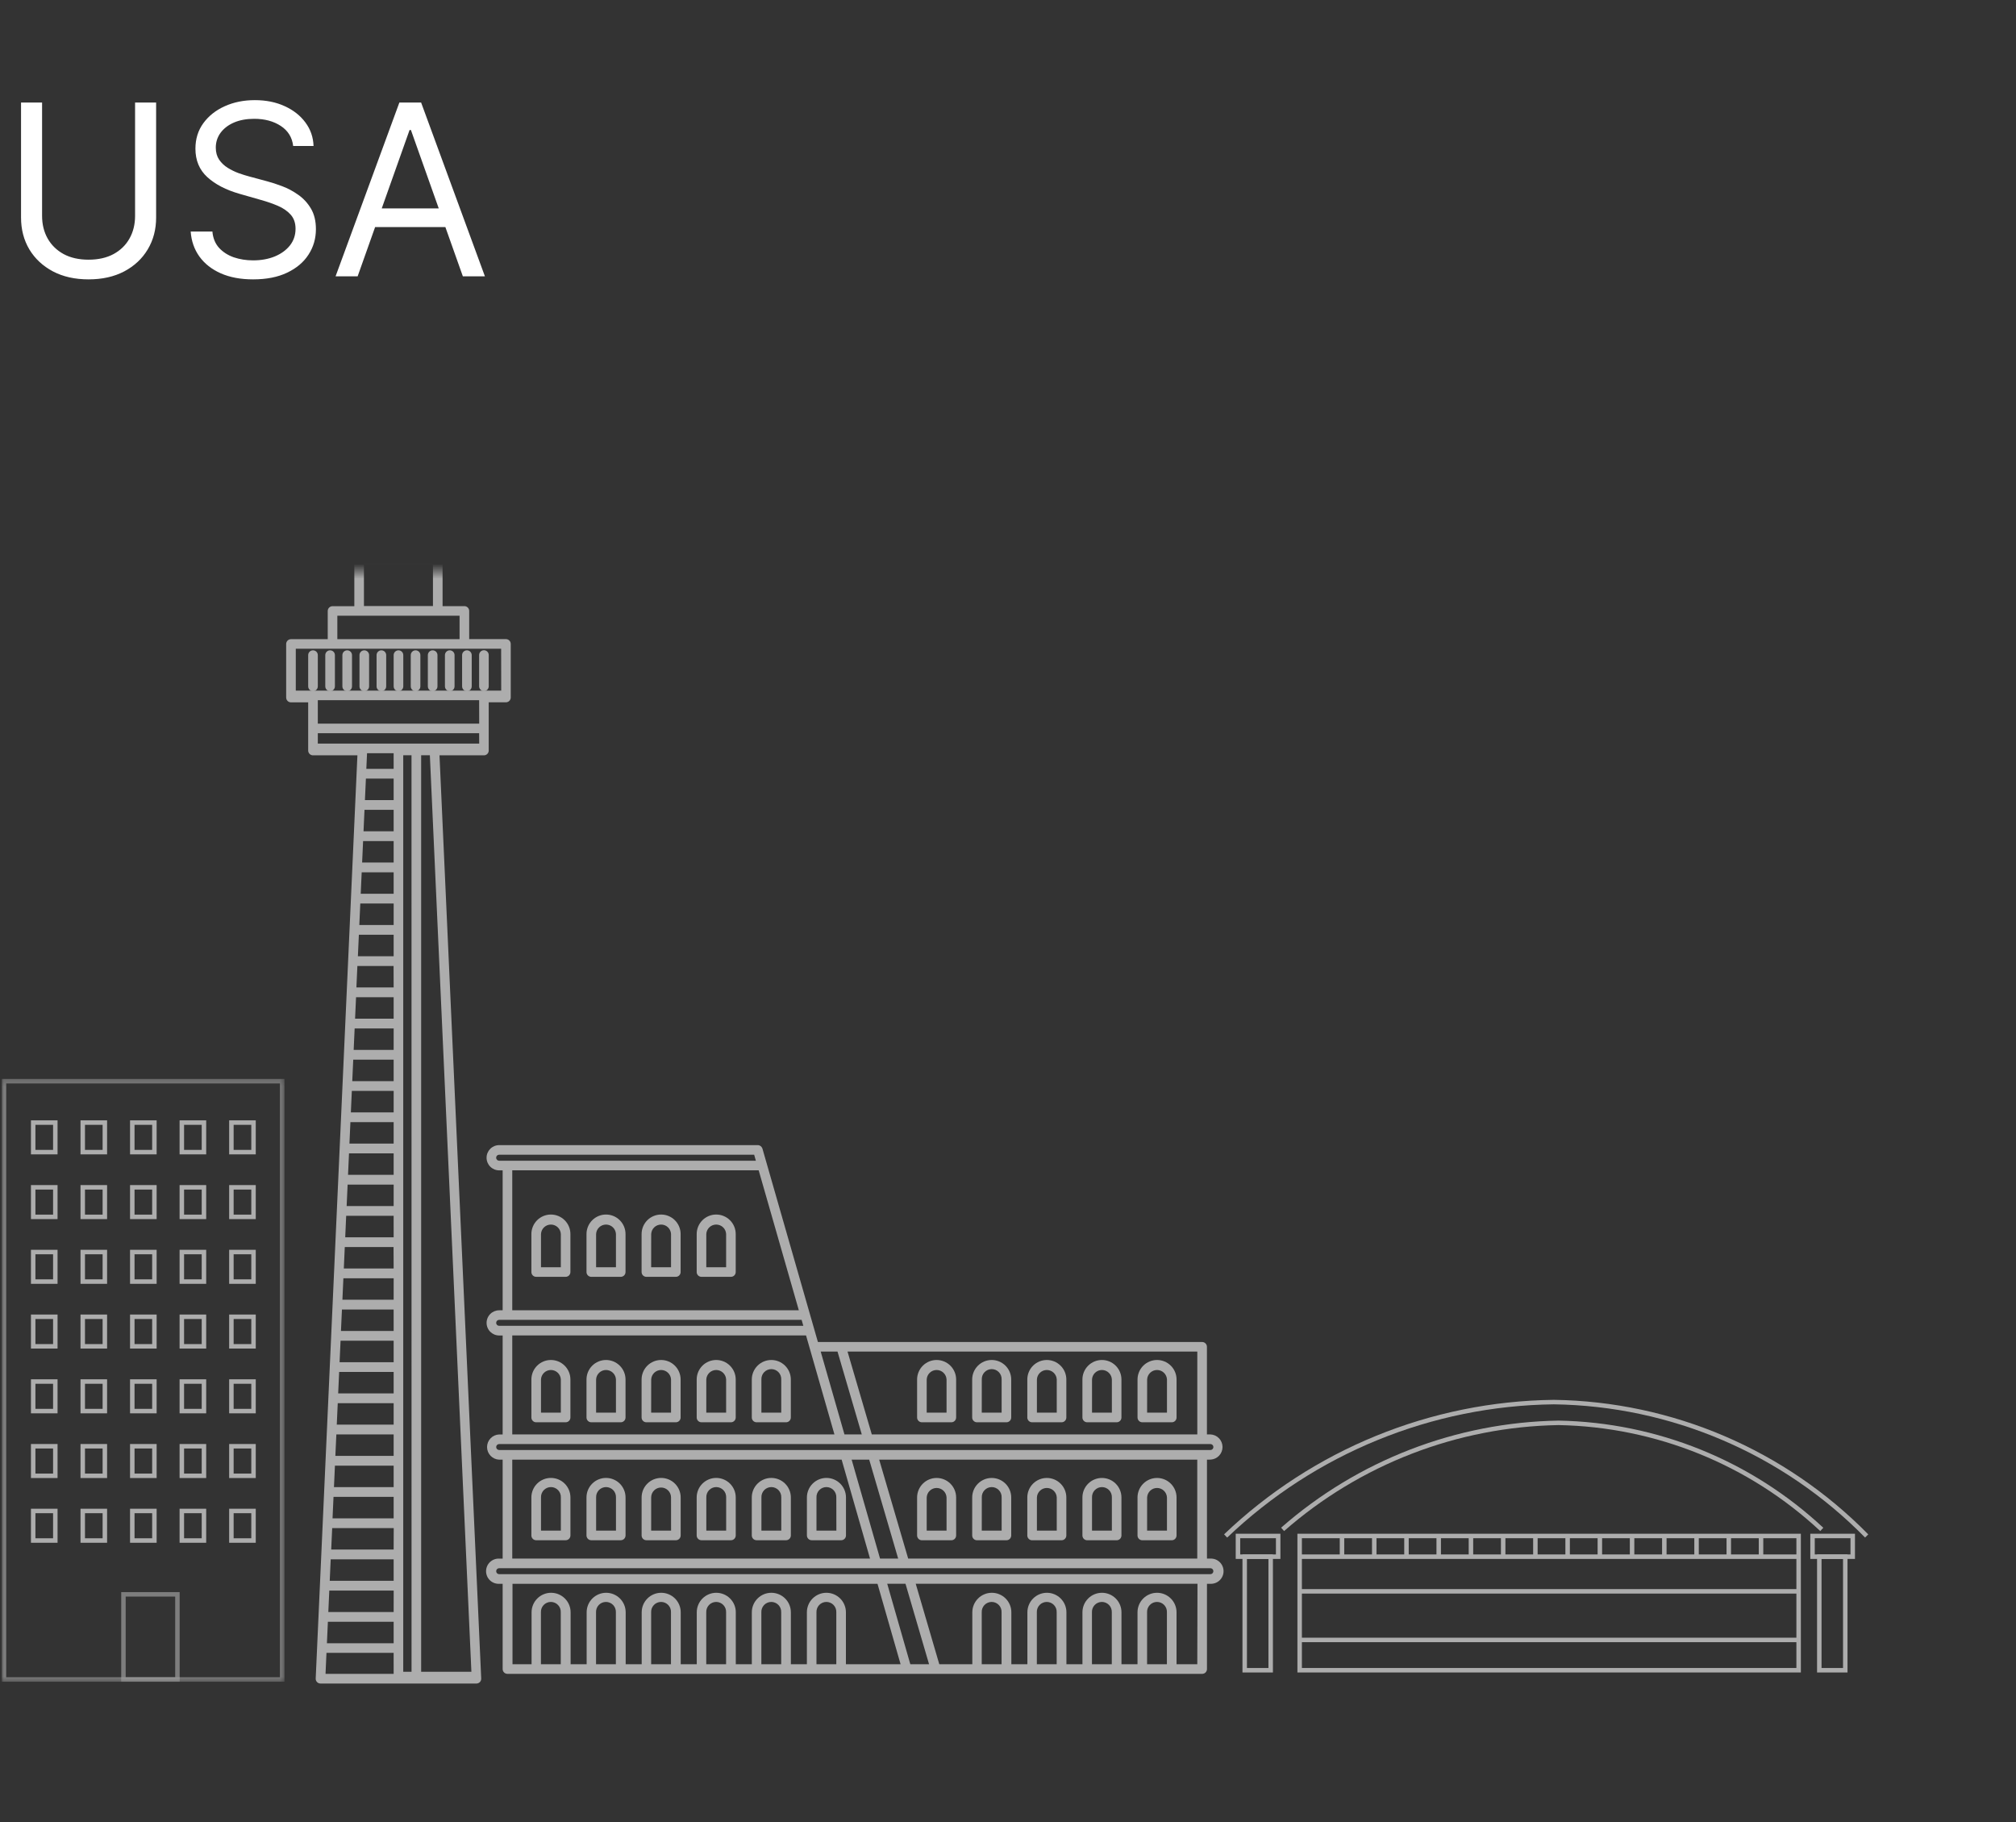 <svg width="270" height="244" viewBox="0 0 270 244" fill="none" xmlns="http://www.w3.org/2000/svg">
<rect x="0" y="0" width="270" height="244" fill="#333333" stroke="none"/>
<mask id="mask0_2738_14" style="mask-type:luminance" maskUnits="userSpaceOnUse" x="0" y="76" width="270" height="168">
<path d="M270 76.494H0V243.494H270V76.494Z" fill="white"/>
</mask>
<g mask="url(#mask0_2738_14)">
<g opacity="0.6">
<path d="M64.814 92.537C64.898 92.537 64.982 92.52 65.06 92.488C65.138 92.456 65.208 92.409 65.268 92.349C65.328 92.289 65.375 92.218 65.407 92.14C65.44 92.062 65.456 91.979 65.456 91.894V87.713C65.456 87.542 65.389 87.378 65.268 87.257C65.147 87.136 64.983 87.068 64.812 87.068C64.641 87.068 64.478 87.136 64.357 87.257C64.236 87.378 64.168 87.542 64.168 87.713V91.894C64.168 91.979 64.185 92.062 64.217 92.14C64.249 92.218 64.297 92.289 64.356 92.349C64.416 92.409 64.487 92.456 64.565 92.488C64.643 92.52 64.729 92.537 64.814 92.537Z" fill="white"/>
<path d="M57.944 87.08C57.773 87.08 57.61 87.148 57.489 87.268C57.368 87.389 57.301 87.552 57.301 87.723V91.905C57.301 92.076 57.369 92.239 57.489 92.36C57.61 92.481 57.774 92.549 57.945 92.549C58.116 92.549 58.28 92.481 58.401 92.36C58.521 92.239 58.589 92.076 58.589 91.905V87.723C58.589 87.552 58.522 87.389 58.401 87.268C58.28 87.148 58.114 87.08 57.944 87.08Z" fill="white"/>
<path d="M67.76 85.58H62.838V81.806C62.838 81.636 62.771 81.472 62.65 81.352C62.529 81.231 62.366 81.163 62.195 81.163H59.273V74.93C59.273 74.76 59.206 74.596 59.085 74.475C58.965 74.355 58.801 74.287 58.631 74.287H57.36L56.67 46.963H59.151C59.321 46.963 59.485 46.895 59.605 46.775C59.726 46.654 59.794 46.49 59.794 46.32V42.81C59.794 42.639 59.726 42.476 59.605 42.355C59.485 42.235 59.321 42.167 59.151 42.167H56.537L56.498 40.599L55.711 8.934H57.206C57.291 8.934 57.374 8.917 57.452 8.885C57.53 8.853 57.601 8.805 57.661 8.745C57.721 8.686 57.768 8.615 57.8 8.537C57.833 8.459 57.849 8.375 57.849 8.291V6.022C57.849 5.852 57.781 5.688 57.661 5.568C57.54 5.447 57.377 5.379 57.206 5.379H55.62L55.403 -3.282L55.311 -6.881C55.307 -7.048 55.238 -7.207 55.119 -7.324C54.999 -7.441 54.839 -7.507 54.671 -7.508H52.058C51.89 -7.508 51.729 -7.442 51.608 -7.325C51.488 -7.208 51.419 -7.048 51.415 -6.881L51.109 5.377H49.523C49.352 5.377 49.188 5.445 49.068 5.565C48.947 5.686 48.88 5.849 48.88 6.02V8.288C48.88 8.459 48.947 8.622 49.068 8.743C49.188 8.863 49.352 8.931 49.523 8.931H51.02L50.184 42.162H47.57C47.4 42.162 47.236 42.23 47.116 42.35C46.995 42.471 46.927 42.634 46.927 42.805V46.33C46.927 46.501 46.995 46.664 47.116 46.785C47.236 46.906 47.4 46.973 47.57 46.973H50.053L49.373 74.295H48.098C47.928 74.295 47.764 74.363 47.644 74.483C47.523 74.604 47.455 74.767 47.455 74.938V81.171H44.536C44.365 81.171 44.202 81.239 44.081 81.359C43.961 81.48 43.893 81.644 43.893 81.814V85.588H38.969C38.885 85.588 38.801 85.605 38.723 85.637C38.645 85.669 38.574 85.716 38.515 85.776C38.455 85.836 38.407 85.907 38.375 85.985C38.343 86.063 38.326 86.146 38.326 86.231V93.405C38.326 93.489 38.343 93.573 38.375 93.651C38.407 93.729 38.455 93.8 38.515 93.86C38.574 93.919 38.645 93.967 38.723 93.999C38.801 94.031 38.885 94.048 38.969 94.048H41.274V100.498C41.274 100.582 41.291 100.666 41.323 100.744C41.355 100.822 41.403 100.893 41.463 100.953C41.522 101.012 41.593 101.06 41.671 101.092C41.749 101.124 41.833 101.141 41.917 101.141H47.868L42.281 224.76C42.277 224.847 42.29 224.933 42.321 225.015C42.352 225.096 42.398 225.17 42.458 225.233C42.518 225.296 42.591 225.346 42.67 225.38C42.751 225.414 42.837 225.432 42.923 225.431H63.805C63.892 225.432 63.978 225.414 64.058 225.38C64.138 225.346 64.21 225.296 64.27 225.233C64.331 225.17 64.377 225.096 64.408 225.015C64.438 224.933 64.452 224.847 64.448 224.76L58.861 101.141H64.811C64.982 101.141 65.146 101.073 65.266 100.953C65.387 100.832 65.454 100.669 65.454 100.498V94.04H67.76C67.93 94.04 68.094 93.972 68.214 93.852C68.335 93.731 68.403 93.568 68.403 93.397V86.223C68.403 86.052 68.335 85.889 68.214 85.768C68.094 85.648 67.93 85.58 67.76 85.58ZM52.698 -6.219H54.057L54.114 -3.927H52.643L52.698 -6.219ZM52.609 -2.639H54.146L54.347 5.379H52.41L52.609 -2.639ZM50.178 6.665H56.574V7.651H50.168L50.178 6.665ZM54.491 11.571L55.204 39.953H51.527L52.241 11.571H54.491ZM52.272 10.282L52.306 8.923H54.423L54.457 10.282H52.272ZM55.236 41.239L55.259 42.157H51.47L51.493 41.239H55.236ZM48.221 43.443H58.505V45.667H48.221V43.443ZM55.447 49.529L56.072 74.274H50.659L51.281 49.529H55.447ZM51.315 48.241L51.349 46.953H55.385L55.419 48.241H51.315ZM48.741 75.56H57.985V81.15H48.744L48.741 75.56ZM45.179 82.449H61.55V85.585H45.179V82.449ZM52.721 224.133H43.598L43.723 221.323H52.719L52.721 224.133ZM52.721 220.037H43.783L43.914 217.162H52.721V220.037ZM52.721 215.856H43.971L44.102 212.981H52.727L52.721 215.856ZM52.721 211.674H44.16L44.29 208.799H52.721V211.674ZM52.721 207.492H44.358L44.489 204.618H52.732L52.721 207.492ZM52.721 203.311H44.536L44.667 200.436H52.721V203.311ZM52.721 199.129H44.727L44.857 196.254H52.721V199.129ZM52.721 194.948H44.915L45.046 192.073H52.721V194.948ZM52.721 190.766H45.103L45.234 187.891H52.721V190.766ZM52.721 186.584H45.291L45.422 183.709H52.721V186.584ZM52.721 182.403H45.479L45.61 179.528H52.721V182.403ZM52.721 178.221H45.665L45.796 175.346H52.719L52.721 178.221ZM52.721 174.039H45.858L45.989 171.165H52.724L52.721 174.039ZM52.721 169.858H46.047L46.175 166.983H52.708L52.721 169.858ZM52.721 165.676H46.235L46.363 162.801H52.719L52.721 165.676ZM52.721 161.495H46.425L46.556 158.62H52.724L52.721 161.495ZM52.721 157.313H46.611L46.742 154.438H52.721V157.313ZM52.721 153.131H46.799L46.93 150.257H52.721V153.131ZM52.721 148.95H46.99L47.121 146.075H52.724L52.721 148.95ZM52.721 144.768H47.178L47.309 141.893H52.721V144.768ZM52.721 140.587H47.366L47.497 137.712H52.724L52.721 140.587ZM52.721 136.405H47.554L47.685 133.53H52.721V136.405ZM52.721 132.223H47.732L47.863 129.349H52.711L52.721 132.223ZM52.721 128.042H47.931L48.062 125.167H52.721V128.042ZM52.721 123.86H48.122L48.252 120.985H52.724L52.721 123.86ZM52.721 119.679H48.31L48.441 116.804H52.721V119.679ZM52.721 115.497H48.498L48.629 112.622H52.721V115.497ZM52.721 111.315H48.686L48.817 108.44H52.721V111.315ZM52.721 107.134H48.874L49.005 104.259H52.721V107.134ZM52.721 102.952H49.062L49.157 100.861H52.719L52.721 102.952ZM55.118 223.858H54.005V101.133H55.113L55.118 223.858ZM63.134 223.858H56.404V101.133H57.572L63.134 223.858ZM64.179 99.57H42.563V98.18H64.169L64.179 99.57ZM64.179 96.894H42.563V93.758H64.169L64.179 96.894ZM67.127 92.477H39.615V86.866H67.117L67.127 92.477Z" fill="white"/>
<path d="M61.889 87.722V91.904C61.889 92.075 61.957 92.239 62.077 92.359C62.198 92.48 62.362 92.548 62.533 92.548C62.704 92.548 62.868 92.48 62.989 92.359C63.109 92.239 63.177 92.075 63.177 91.904V87.722C63.177 87.551 63.109 87.388 62.989 87.267C62.868 87.146 62.704 87.078 62.533 87.078C62.362 87.078 62.198 87.146 62.077 87.267C61.957 87.388 61.889 87.551 61.889 87.722Z" fill="white"/>
<path d="M60.233 87.08C60.062 87.08 59.899 87.148 59.778 87.268C59.658 87.389 59.59 87.552 59.59 87.723V91.905C59.59 92.076 59.658 92.239 59.779 92.36C59.899 92.481 60.063 92.549 60.234 92.549C60.405 92.549 60.569 92.481 60.69 92.36C60.81 92.239 60.878 92.076 60.878 91.905V87.723C60.878 87.552 60.811 87.389 60.69 87.268C60.569 87.148 60.403 87.08 60.233 87.08Z" fill="white"/>
<path d="M44.207 87.08C44.037 87.08 43.873 87.148 43.753 87.268C43.632 87.389 43.565 87.552 43.565 87.723V91.905C43.565 92.076 43.632 92.239 43.753 92.36C43.874 92.481 44.038 92.549 44.209 92.549C44.38 92.549 44.543 92.481 44.664 92.36C44.785 92.239 44.853 92.076 44.853 91.905V87.723C44.853 87.552 44.785 87.389 44.665 87.268C44.544 87.148 44.378 87.08 44.207 87.08Z" fill="white"/>
<path d="M41.918 87.08C41.748 87.08 41.584 87.148 41.464 87.268C41.343 87.389 41.275 87.552 41.275 87.723V91.905C41.275 92.076 41.343 92.239 41.464 92.36C41.585 92.481 41.749 92.549 41.92 92.549C42.09 92.549 42.254 92.481 42.375 92.36C42.496 92.239 42.564 92.076 42.564 91.905V87.723C42.564 87.552 42.496 87.389 42.376 87.268C42.255 87.148 42.089 87.08 41.918 87.08Z" fill="white"/>
<path d="M55.655 87.08C55.484 87.08 55.321 87.148 55.2 87.268C55.08 87.389 55.012 87.552 55.012 87.723V91.905C55.012 92.076 55.08 92.239 55.2 92.36C55.321 92.481 55.485 92.549 55.656 92.549C55.827 92.549 55.991 92.481 56.111 92.36C56.232 92.239 56.3 92.076 56.3 91.905V87.723C56.3 87.552 56.233 87.389 56.112 87.268C55.991 87.148 55.825 87.08 55.655 87.08Z" fill="white"/>
<path d="M46.498 87.08C46.328 87.08 46.164 87.148 46.044 87.268C45.923 87.389 45.855 87.552 45.855 87.723V91.905C45.855 92.076 45.923 92.239 46.044 92.36C46.165 92.481 46.329 92.549 46.5 92.549C46.671 92.549 46.834 92.481 46.955 92.36C47.076 92.239 47.144 92.076 47.144 91.905V87.723C47.144 87.552 47.076 87.389 46.956 87.268C46.835 87.148 46.672 87.08 46.501 87.08" fill="white"/>
<path d="M48.787 87.08C48.617 87.08 48.453 87.148 48.333 87.268C48.212 87.389 48.145 87.552 48.145 87.723V91.905C48.145 92.076 48.212 92.239 48.333 92.36C48.454 92.481 48.618 92.549 48.789 92.549C48.959 92.549 49.123 92.481 49.244 92.36C49.365 92.239 49.433 92.076 49.433 91.905V87.723C49.433 87.552 49.365 87.389 49.245 87.268C49.124 87.148 48.958 87.08 48.787 87.08Z" fill="white"/>
<path d="M53.366 87.08C53.195 87.08 53.032 87.148 52.911 87.268C52.79 87.389 52.723 87.552 52.723 87.723V91.905C52.723 92.076 52.791 92.239 52.911 92.36C53.032 92.481 53.196 92.549 53.367 92.549C53.538 92.549 53.702 92.481 53.822 92.36C53.943 92.239 54.011 92.076 54.011 91.905V87.723C54.011 87.552 53.943 87.389 53.823 87.268C53.702 87.148 53.536 87.08 53.366 87.08Z" fill="white"/>
<path d="M51.077 87.08C50.906 87.08 50.742 87.148 50.622 87.268C50.501 87.389 50.434 87.552 50.434 87.723V91.905C50.434 92.076 50.502 92.239 50.622 92.36C50.743 92.481 50.907 92.549 51.078 92.549C51.249 92.549 51.413 92.481 51.533 92.36C51.654 92.239 51.722 92.076 51.722 91.905V87.723C51.722 87.552 51.654 87.389 51.534 87.268C51.413 87.148 51.247 87.08 51.077 87.08Z" fill="white"/>
<path d="M86.565 190.45H90.512C90.682 190.45 90.846 190.382 90.966 190.261C91.087 190.141 91.155 189.977 91.155 189.807V184.721C91.155 184.028 90.879 183.363 90.389 182.873C89.899 182.383 89.234 182.107 88.541 182.107C87.848 182.107 87.183 182.383 86.693 182.873C86.203 183.363 85.928 184.028 85.928 184.721V189.807C85.928 189.891 85.944 189.975 85.977 190.053C86.009 190.131 86.056 190.202 86.116 190.261C86.176 190.321 86.246 190.368 86.325 190.401C86.403 190.433 86.486 190.45 86.571 190.45M87.213 184.718C87.229 184.376 87.375 184.053 87.623 183.816C87.871 183.579 88.2 183.447 88.543 183.447C88.885 183.447 89.215 183.579 89.462 183.816C89.71 184.053 89.856 184.376 89.871 184.718V189.161H87.208L87.213 184.718Z" fill="white"/>
<path d="M93.944 190.45H97.891C98.061 190.45 98.225 190.382 98.345 190.261C98.466 190.141 98.534 189.977 98.534 189.807V184.721C98.534 184.028 98.258 183.363 97.768 182.873C97.278 182.383 96.613 182.107 95.92 182.107C95.227 182.107 94.562 182.383 94.072 182.873C93.582 183.363 93.307 184.028 93.307 184.721V189.807C93.307 189.977 93.374 190.141 93.495 190.261C93.615 190.382 93.779 190.45 93.95 190.45M94.593 184.718C94.608 184.376 94.754 184.053 95.002 183.816C95.249 183.579 95.579 183.447 95.921 183.447C96.264 183.447 96.593 183.579 96.841 183.816C97.089 184.053 97.235 184.376 97.25 184.718V189.161H94.593V184.718Z" fill="white"/>
<path d="M130.841 190.45H134.787C134.958 190.45 135.121 190.382 135.242 190.261C135.362 190.141 135.43 189.977 135.43 189.807V184.721C135.43 184.028 135.155 183.363 134.665 182.873C134.175 182.383 133.51 182.107 132.817 182.107C132.123 182.107 131.459 182.383 130.969 182.873C130.478 183.363 130.203 184.028 130.203 184.721V189.807C130.203 189.977 130.271 190.141 130.391 190.261C130.512 190.382 130.676 190.45 130.846 190.45M131.489 184.718C131.481 184.539 131.51 184.36 131.573 184.191C131.636 184.023 131.732 183.87 131.857 183.74C131.981 183.61 132.13 183.507 132.295 183.436C132.461 183.366 132.638 183.329 132.818 183.329C132.998 183.329 133.175 183.366 133.341 183.436C133.506 183.507 133.655 183.61 133.779 183.74C133.903 183.87 134 184.023 134.063 184.191C134.126 184.36 134.155 184.539 134.147 184.718V189.161H131.486L131.489 184.718Z" fill="white"/>
<path d="M152.985 190.45H156.932C157.102 190.45 157.266 190.382 157.386 190.261C157.507 190.141 157.575 189.977 157.575 189.807V184.721C157.575 184.028 157.299 183.363 156.809 182.873C156.319 182.383 155.654 182.107 154.961 182.107C154.268 182.107 153.603 182.383 153.113 182.873C152.623 183.363 152.348 184.028 152.348 184.721V189.807C152.348 189.977 152.415 190.141 152.536 190.261C152.657 190.382 152.82 190.45 152.991 190.45M153.634 184.718C153.649 184.376 153.795 184.053 154.043 183.816C154.291 183.579 154.62 183.447 154.963 183.447C155.305 183.447 155.635 183.579 155.882 183.816C156.13 184.053 156.276 184.376 156.291 184.718V189.161H153.631L153.634 184.718Z" fill="white"/>
<path d="M138.224 190.45H142.17C142.341 190.45 142.504 190.382 142.625 190.261C142.745 190.141 142.813 189.977 142.813 189.807V184.721C142.813 184.028 142.538 183.363 142.047 182.873C141.557 182.383 140.893 182.107 140.199 182.107C139.506 182.107 138.842 182.383 138.351 182.873C137.861 183.363 137.586 184.028 137.586 184.721V189.807C137.586 189.977 137.654 190.141 137.774 190.261C137.895 190.382 138.058 190.45 138.229 190.45M138.872 184.718C138.887 184.376 139.034 184.053 139.281 183.816C139.529 183.579 139.858 183.447 140.201 183.447C140.543 183.447 140.873 183.579 141.12 183.816C141.368 184.053 141.515 184.376 141.53 184.718V189.161H138.872V184.718Z" fill="white"/>
<path d="M101.325 190.45H105.272C105.442 190.45 105.606 190.382 105.726 190.261C105.847 190.141 105.915 189.977 105.915 189.807V184.721C105.915 184.028 105.639 183.363 105.149 182.873C104.659 182.383 103.994 182.107 103.301 182.107C102.608 182.107 101.943 182.383 101.453 182.873C100.963 183.363 100.688 184.028 100.688 184.721V189.807C100.687 189.891 100.704 189.975 100.736 190.053C100.769 190.131 100.816 190.202 100.876 190.261C100.936 190.321 101.006 190.368 101.084 190.401C101.162 190.433 101.246 190.45 101.33 190.45M101.973 184.718C101.965 184.539 101.994 184.36 102.057 184.191C102.12 184.023 102.217 183.87 102.341 183.74C102.465 183.61 102.614 183.507 102.78 183.436C102.945 183.366 103.123 183.329 103.302 183.329C103.482 183.329 103.66 183.366 103.825 183.436C103.99 183.507 104.139 183.61 104.264 183.74C104.388 183.87 104.484 184.023 104.548 184.191C104.611 184.36 104.639 184.539 104.631 184.718V189.161H101.973V184.718Z" fill="white"/>
<path d="M123.464 190.45H127.41C127.581 190.45 127.744 190.382 127.865 190.261C127.985 190.141 128.053 189.977 128.053 189.807V184.721C128.053 184.028 127.778 183.363 127.288 182.873C126.798 182.383 126.133 182.107 125.44 182.107C124.747 182.107 124.082 182.383 123.592 182.873C123.102 183.363 122.826 184.028 122.826 184.721V189.807C122.826 189.977 122.894 190.141 123.014 190.261C123.135 190.382 123.299 190.45 123.469 190.45M124.112 184.718C124.127 184.376 124.274 184.053 124.521 183.816C124.769 183.579 125.098 183.447 125.441 183.447C125.784 183.447 126.113 183.579 126.361 183.816C126.608 184.053 126.755 184.376 126.77 184.718V189.161H124.112V184.718Z" fill="white"/>
<path d="M145.604 190.45H149.551C149.721 190.45 149.885 190.382 150.006 190.261C150.126 190.141 150.194 189.977 150.194 189.807V184.721C150.194 184.028 149.918 183.363 149.428 182.873C148.938 182.383 148.273 182.107 147.58 182.107C146.887 182.107 146.222 182.383 145.732 182.873C145.242 183.363 144.967 184.028 144.967 184.721V189.807C144.967 189.977 145.035 190.141 145.155 190.261C145.276 190.382 145.439 190.45 145.61 190.45M146.253 184.718C146.268 184.376 146.414 184.053 146.662 183.816C146.91 183.579 147.239 183.447 147.582 183.447C147.924 183.447 148.254 183.579 148.501 183.816C148.749 184.053 148.895 184.376 148.911 184.718V189.161H146.253V184.718Z" fill="white"/>
<path d="M73.779 197.9C73.086 197.9 72.422 198.176 71.931 198.666C71.441 199.156 71.166 199.821 71.166 200.514V205.6C71.166 205.77 71.234 205.934 71.354 206.054C71.475 206.175 71.638 206.243 71.809 206.243H75.755C75.926 206.243 76.089 206.175 76.21 206.054C76.331 205.934 76.398 205.77 76.398 205.6V200.514C76.398 199.821 76.123 199.156 75.633 198.666C75.143 198.176 74.478 197.9 73.785 197.9M75.115 204.957H72.457V200.514C72.449 200.334 72.478 200.155 72.541 199.987C72.604 199.819 72.701 199.665 72.825 199.535C72.949 199.406 73.098 199.302 73.263 199.232C73.429 199.161 73.606 199.125 73.786 199.125C73.966 199.125 74.144 199.161 74.309 199.232C74.474 199.302 74.623 199.406 74.747 199.535C74.871 199.665 74.968 199.819 75.031 199.987C75.094 200.155 75.123 200.334 75.115 200.514V204.957Z" fill="white"/>
<path d="M88.543 197.9C87.85 197.9 87.185 198.176 86.695 198.666C86.205 199.156 85.93 199.821 85.93 200.514V205.6C85.93 205.77 85.997 205.934 86.118 206.054C86.239 206.175 86.402 206.243 86.573 206.243H90.519C90.689 206.243 90.853 206.175 90.974 206.054C91.094 205.934 91.162 205.77 91.162 205.6V200.514C91.162 199.821 90.887 199.156 90.397 198.666C89.906 198.176 89.242 197.9 88.548 197.9M89.876 204.957H87.21V200.514C87.21 200.161 87.35 199.823 87.6 199.573C87.849 199.324 88.188 199.184 88.541 199.184C88.893 199.184 89.232 199.324 89.481 199.573C89.731 199.823 89.871 200.161 89.871 200.514L89.876 204.957Z" fill="white"/>
<path d="M81.16 197.9C80.467 197.9 79.802 198.176 79.312 198.666C78.822 199.156 78.547 199.821 78.547 200.514V205.6C78.547 205.77 78.615 205.934 78.735 206.054C78.856 206.175 79.019 206.243 79.19 206.243H83.136C83.307 206.243 83.47 206.175 83.591 206.054C83.711 205.934 83.779 205.77 83.779 205.6V200.514C83.779 199.821 83.504 199.156 83.014 198.666C82.523 198.176 81.859 197.9 81.166 197.9M82.496 204.957H79.838V200.514C79.83 200.334 79.859 200.155 79.922 199.987C79.985 199.819 80.082 199.665 80.206 199.535C80.33 199.406 80.479 199.302 80.644 199.232C80.809 199.161 80.987 199.125 81.167 199.125C81.347 199.125 81.524 199.161 81.69 199.232C81.855 199.302 82.004 199.406 82.128 199.535C82.252 199.665 82.349 199.819 82.412 199.987C82.475 200.155 82.504 200.334 82.496 200.514V204.957Z" fill="white"/>
<path d="M123.464 206.247H127.41C127.581 206.247 127.744 206.179 127.865 206.058C127.985 205.938 128.053 205.774 128.053 205.604V200.518C128.053 199.825 127.778 199.16 127.288 198.67C126.798 198.18 126.133 197.904 125.44 197.904C124.747 197.904 124.082 198.18 123.592 198.67C123.102 199.16 122.826 199.825 122.826 200.518V205.604C122.826 205.774 122.894 205.938 123.014 206.058C123.135 206.179 123.299 206.247 123.469 206.247M124.112 200.515C124.127 200.173 124.274 199.85 124.521 199.613C124.769 199.376 125.098 199.244 125.441 199.244C125.784 199.244 126.113 199.376 126.361 199.613C126.608 199.85 126.755 200.173 126.77 200.515V204.958H124.112V200.515Z" fill="white"/>
<path d="M103.299 197.9C102.606 197.9 101.941 198.176 101.451 198.666C100.961 199.156 100.686 199.821 100.686 200.514V205.6C100.686 205.77 100.753 205.934 100.874 206.054C100.994 206.175 101.158 206.243 101.328 206.243H105.275C105.445 206.243 105.609 206.175 105.729 206.054C105.85 205.934 105.918 205.77 105.918 205.6V200.514C105.918 199.821 105.642 199.156 105.152 198.666C104.662 198.176 103.997 197.9 103.304 197.9M104.635 204.957H101.977V200.514C101.969 200.334 101.997 200.155 102.06 199.987C102.124 199.819 102.22 199.665 102.344 199.535C102.469 199.406 102.618 199.302 102.783 199.232C102.948 199.161 103.126 199.125 103.306 199.125C103.485 199.125 103.663 199.161 103.828 199.232C103.993 199.302 104.143 199.406 104.267 199.535C104.391 199.665 104.488 199.819 104.551 199.987C104.614 200.155 104.643 200.334 104.635 200.514V204.957Z" fill="white"/>
<path d="M162.109 195.447C162.545 195.43 162.958 195.245 163.26 194.931C163.562 194.616 163.731 194.197 163.731 193.76C163.731 193.324 163.562 192.905 163.26 192.59C162.958 192.276 162.545 192.091 162.109 192.073H161.642V180.341C161.642 180.171 161.574 180.007 161.453 179.887C161.333 179.766 161.169 179.698 160.999 179.698H109.541L102.111 153.801C102.111 153.788 102.098 153.775 102.093 153.762C102.083 153.735 102.071 153.709 102.056 153.684C102.034 153.641 102.007 153.6 101.975 153.563C101.957 153.542 101.938 153.522 101.918 153.503C101.879 153.47 101.836 153.441 101.79 153.417C101.769 153.404 101.747 153.393 101.724 153.383C101.651 153.353 101.573 153.337 101.494 153.336H66.855C66.407 153.336 65.977 153.514 65.66 153.831C65.343 154.148 65.165 154.577 65.165 155.026C65.165 155.474 65.343 155.903 65.66 156.22C65.977 156.537 66.407 156.715 66.855 156.715H67.32V175.452H66.855C66.408 175.452 65.979 175.629 65.662 175.946C65.346 176.262 65.168 176.691 65.168 177.138C65.168 177.586 65.346 178.015 65.662 178.331C65.979 178.648 66.408 178.826 66.855 178.826H67.32V192.079H66.852C66.416 192.096 66.004 192.281 65.702 192.596C65.399 192.91 65.231 193.329 65.231 193.766C65.231 194.202 65.399 194.621 65.702 194.936C66.004 195.25 66.416 195.435 66.852 195.453H67.32V208.703H66.852C66.625 208.694 66.399 208.731 66.186 208.812C65.974 208.893 65.78 209.016 65.616 209.173C65.452 209.331 65.322 209.52 65.233 209.729C65.144 209.938 65.098 210.163 65.098 210.39C65.098 210.617 65.144 210.842 65.233 211.052C65.322 211.261 65.452 211.45 65.616 211.607C65.78 211.765 65.974 211.888 66.186 211.968C66.399 212.049 66.625 212.086 66.852 212.077H67.32V223.493C67.32 223.577 67.337 223.661 67.369 223.739C67.401 223.817 67.449 223.888 67.509 223.948C67.568 224.007 67.639 224.055 67.717 224.087C67.795 224.119 67.879 224.136 67.963 224.136H161.004C161.174 224.136 161.338 224.068 161.459 223.948C161.579 223.827 161.647 223.663 161.647 223.493V212.075H162.115C162.342 212.084 162.568 212.046 162.781 211.966C162.993 211.885 163.187 211.762 163.351 211.605C163.515 211.447 163.645 211.258 163.734 211.049C163.824 210.84 163.869 210.615 163.869 210.388C163.869 210.16 163.824 209.935 163.734 209.726C163.645 209.517 163.515 209.328 163.351 209.17C163.187 209.013 162.993 208.89 162.781 208.809C162.568 208.729 162.342 208.692 162.115 208.701H161.647V195.45L162.109 195.447ZM160.353 180.982V192.071H116.757L113.509 180.982H160.353ZM112.168 180.982L115.417 192.071H113.096L109.915 180.982H112.168ZM111.755 192.071H68.606V178.818H107.952L111.755 192.071ZM101.609 156.71L106.985 175.446H68.606V156.71H101.609ZM66.85 155.424C66.743 155.424 66.641 155.382 66.565 155.306C66.49 155.231 66.447 155.128 66.447 155.022C66.447 154.915 66.49 154.813 66.565 154.737C66.641 154.662 66.743 154.619 66.85 154.619H101.003L101.233 155.424H66.85ZM66.85 177.532C66.744 177.532 66.642 177.49 66.567 177.415C66.492 177.34 66.45 177.238 66.45 177.132C66.45 177.026 66.492 176.924 66.567 176.849C66.642 176.774 66.744 176.732 66.85 176.732H107.359L107.589 177.532H66.85ZM75.103 222.845H72.445V215.893C72.437 215.713 72.466 215.534 72.529 215.366C72.592 215.198 72.689 215.044 72.813 214.914C72.937 214.785 73.087 214.681 73.252 214.611C73.417 214.54 73.595 214.504 73.774 214.504C73.954 214.504 74.132 214.54 74.297 214.611C74.462 214.681 74.611 214.785 74.736 214.914C74.86 215.044 74.956 215.198 75.02 215.366C75.083 215.534 75.111 215.713 75.103 215.893V222.845ZM82.484 222.845H79.826V215.893C79.818 215.713 79.846 215.534 79.91 215.366C79.973 215.198 80.069 215.044 80.194 214.914C80.318 214.785 80.467 214.681 80.632 214.611C80.797 214.54 80.975 214.504 81.155 214.504C81.335 214.504 81.512 214.54 81.677 214.611C81.843 214.681 81.992 214.785 82.116 214.914C82.24 215.044 82.337 215.198 82.4 215.366C82.463 215.534 82.492 215.713 82.484 215.893V222.845ZM89.864 222.845H87.207V215.893C87.198 215.713 87.227 215.534 87.29 215.366C87.353 215.198 87.45 215.044 87.574 214.914C87.698 214.785 87.847 214.681 88.013 214.611C88.178 214.54 88.356 214.504 88.535 214.504C88.715 214.504 88.893 214.54 89.058 214.611C89.223 214.681 89.373 214.785 89.497 214.914C89.621 215.044 89.718 215.198 89.781 215.366C89.844 215.534 89.872 215.713 89.864 215.893V222.845ZM97.245 222.845H94.587V215.893C94.579 215.713 94.608 215.534 94.671 215.366C94.734 215.198 94.831 215.044 94.955 214.914C95.079 214.785 95.228 214.681 95.393 214.611C95.558 214.54 95.736 214.504 95.916 214.504C96.096 214.504 96.273 214.54 96.439 214.611C96.604 214.681 96.753 214.785 96.877 214.914C97.001 215.044 97.098 215.198 97.161 215.366C97.224 215.534 97.253 215.713 97.245 215.893V222.845ZM104.625 222.845H101.967V215.893C101.959 215.713 101.988 215.534 102.051 215.366C102.114 215.198 102.211 215.044 102.335 214.914C102.459 214.785 102.609 214.681 102.774 214.611C102.939 214.54 103.117 214.504 103.296 214.504C103.476 214.504 103.654 214.54 103.819 214.611C103.984 214.681 104.133 214.785 104.258 214.914C104.382 215.044 104.478 215.198 104.542 215.366C104.605 215.534 104.633 215.713 104.625 215.893V222.845ZM112.006 222.845H109.348V215.893C109.34 215.713 109.369 215.534 109.432 215.366C109.495 215.198 109.591 215.044 109.716 214.914C109.84 214.785 109.989 214.681 110.154 214.611C110.319 214.54 110.497 214.504 110.677 214.504C110.857 214.504 111.034 214.54 111.2 214.611C111.365 214.681 111.514 214.785 111.638 214.914C111.762 215.044 111.859 215.198 111.922 215.366C111.985 215.534 112.014 215.713 112.006 215.893V222.845ZM113.292 222.845V215.893C113.292 215.2 113.016 214.535 112.526 214.045C112.036 213.555 111.371 213.279 110.678 213.279C109.985 213.279 109.32 213.555 108.83 214.045C108.34 214.535 108.065 215.2 108.065 215.893V222.845H105.919V215.893C105.919 215.2 105.644 214.535 105.154 214.045C104.663 213.555 103.999 213.279 103.306 213.279C102.612 213.279 101.948 213.555 101.458 214.045C100.967 214.535 100.692 215.2 100.692 215.893V222.845H98.544V215.893C98.544 215.2 98.269 214.535 97.778 214.045C97.288 213.555 96.624 213.279 95.93 213.279C95.237 213.279 94.572 213.555 94.082 214.045C93.592 214.535 93.317 215.2 93.317 215.893V222.845H91.168V215.893C91.168 215.2 90.893 214.535 90.403 214.045C89.913 213.555 89.248 213.279 88.555 213.279C87.862 213.279 87.197 213.555 86.707 214.045C86.217 214.535 85.942 215.2 85.942 215.893V222.845H83.796V215.893C83.796 215.2 83.52 214.535 83.03 214.045C82.54 213.555 81.876 213.279 81.182 213.279C80.489 213.279 79.824 213.555 79.334 214.045C78.844 214.535 78.569 215.2 78.569 215.893V222.845H76.421V215.893C76.421 215.2 76.145 214.535 75.655 214.045C75.165 213.555 74.5 213.279 73.807 213.279C73.114 213.279 72.449 213.555 71.959 214.045C71.469 214.535 71.194 215.2 71.194 215.893V222.845H68.638V212.075H117.523L120.615 222.847L113.292 222.845ZM121.916 222.845L118.825 212.072H121.273L124.428 222.845H121.916ZM134.14 222.845H131.482V215.893C131.474 215.713 131.502 215.534 131.565 215.366C131.629 215.198 131.725 215.044 131.849 214.914C131.974 214.785 132.123 214.681 132.288 214.611C132.453 214.54 132.631 214.504 132.811 214.504C132.99 214.504 133.168 214.54 133.333 214.611C133.499 214.681 133.648 214.785 133.772 214.914C133.896 215.044 133.993 215.198 134.056 215.366C134.119 215.534 134.148 215.713 134.14 215.893V222.845ZM141.52 222.845H138.862V215.893C138.854 215.713 138.883 215.534 138.946 215.366C139.009 215.198 139.106 215.044 139.23 214.914C139.354 214.785 139.503 214.681 139.669 214.611C139.834 214.54 140.012 214.504 140.191 214.504C140.371 214.504 140.549 214.54 140.714 214.611C140.879 214.681 141.028 214.785 141.153 214.914C141.277 215.044 141.373 215.198 141.437 215.366C141.5 215.534 141.528 215.713 141.52 215.893V222.845ZM148.901 222.845H146.243V215.893C146.235 215.713 146.263 215.534 146.327 215.366C146.39 215.198 146.486 215.044 146.611 214.914C146.735 214.785 146.884 214.681 147.049 214.611C147.214 214.54 147.392 214.504 147.572 214.504C147.751 214.504 147.929 214.54 148.095 214.611C148.26 214.681 148.409 214.785 148.533 214.914C148.657 215.044 148.754 215.198 148.817 215.366C148.88 215.534 148.909 215.713 148.901 215.893V222.845ZM156.281 222.845H153.626V215.893C153.618 215.713 153.647 215.534 153.71 215.366C153.773 215.198 153.87 215.044 153.994 214.914C154.118 214.785 154.267 214.681 154.432 214.611C154.598 214.54 154.775 214.504 154.955 214.504C155.135 214.504 155.312 214.54 155.478 214.611C155.643 214.681 155.792 214.785 155.916 214.914C156.04 215.044 156.137 215.198 156.2 215.366C156.263 215.534 156.292 215.713 156.284 215.893L156.281 222.845ZM160.351 222.845H157.572V215.893C157.572 215.2 157.297 214.535 156.807 214.045C156.317 213.555 155.652 213.279 154.959 213.279C154.266 213.279 153.601 213.555 153.111 214.045C152.621 214.535 152.345 215.2 152.345 215.893V222.845H150.197V215.893C150.197 215.2 149.922 214.535 149.432 214.045C148.941 213.555 148.277 213.279 147.584 213.279C146.89 213.279 146.226 213.555 145.736 214.045C145.245 214.535 144.97 215.2 144.97 215.893V222.845H142.824V215.893C142.824 215.2 142.549 214.535 142.059 214.045C141.569 213.555 140.904 213.279 140.211 213.279C139.518 213.279 138.853 213.555 138.363 214.045C137.873 214.535 137.597 215.2 137.597 215.893V222.845H135.449V215.893C135.449 215.2 135.174 214.535 134.684 214.045C134.193 213.555 133.529 213.279 132.836 213.279C132.142 213.279 131.478 213.555 130.988 214.045C130.497 214.535 130.222 215.2 130.222 215.893V222.845H125.797L122.643 212.072H160.377L160.351 222.845ZM162.107 209.986C162.159 209.986 162.211 209.997 162.26 210.017C162.308 210.037 162.352 210.066 162.39 210.103C162.427 210.141 162.456 210.185 162.476 210.233C162.496 210.282 162.507 210.334 162.507 210.386C162.507 210.439 162.496 210.491 162.476 210.539C162.456 210.588 162.427 210.632 162.39 210.669C162.352 210.706 162.308 210.736 162.26 210.756C162.211 210.776 162.159 210.786 162.107 210.786H66.852C66.8 210.786 66.748 210.776 66.699 210.756C66.651 210.736 66.607 210.706 66.57 210.669C66.533 210.632 66.503 210.588 66.483 210.539C66.463 210.491 66.453 210.439 66.453 210.386C66.453 210.334 66.463 210.282 66.483 210.233C66.503 210.185 66.533 210.141 66.57 210.103C66.607 210.066 66.651 210.037 66.699 210.017C66.748 209.997 66.8 209.986 66.852 209.986H162.107ZM120.291 208.701H117.863L114.06 195.45H116.412L120.291 208.701ZM117.748 195.45H160.348V208.701H121.631L117.748 195.45ZM116.522 208.701H68.606V195.45H112.719L116.522 208.701ZM161.001 194.162H66.852C66.746 194.162 66.645 194.119 66.57 194.044C66.495 193.969 66.453 193.868 66.453 193.762C66.453 193.656 66.495 193.554 66.57 193.479C66.645 193.404 66.746 193.362 66.852 193.362H162.109C162.216 193.362 162.317 193.404 162.392 193.479C162.467 193.554 162.509 193.656 162.509 193.762C162.509 193.868 162.467 193.969 162.392 194.044C162.317 194.119 162.216 194.162 162.109 194.162H161.001Z" fill="white"/>
<path d="M110.682 197.9C109.989 197.9 109.324 198.176 108.834 198.666C108.344 199.156 108.068 199.821 108.068 200.514V205.6C108.068 205.77 108.136 205.934 108.257 206.054C108.377 206.175 108.541 206.243 108.711 206.243H112.658C112.828 206.243 112.992 206.175 113.112 206.054C113.233 205.934 113.301 205.77 113.301 205.6V200.514C113.301 199.821 113.025 199.156 112.535 198.666C112.045 198.176 111.38 197.9 110.687 197.9M112.015 204.957H109.349V200.514C109.341 200.334 109.37 200.155 109.433 199.987C109.496 199.819 109.592 199.665 109.717 199.535C109.841 199.406 109.99 199.302 110.155 199.232C110.321 199.161 110.498 199.125 110.678 199.125C110.858 199.125 111.035 199.161 111.201 199.232C111.366 199.302 111.515 199.406 111.639 199.535C111.763 199.665 111.86 199.819 111.923 199.987C111.986 200.155 112.015 200.334 112.007 200.514L112.015 204.957Z" fill="white"/>
<path d="M95.918 197.9C95.225 197.9 94.56 198.176 94.07 198.666C93.58 199.156 93.305 199.821 93.305 200.514V205.6C93.305 205.77 93.372 205.934 93.493 206.054C93.614 206.175 93.777 206.243 93.948 206.243H97.894C98.065 206.243 98.228 206.175 98.349 206.054C98.469 205.934 98.537 205.77 98.537 205.6V200.514C98.537 199.821 98.262 199.156 97.772 198.666C97.281 198.176 96.617 197.9 95.924 197.9M97.254 204.957H94.596V200.514C94.588 200.334 94.616 200.155 94.68 199.987C94.743 199.819 94.839 199.665 94.963 199.535C95.088 199.406 95.237 199.302 95.402 199.232C95.567 199.161 95.745 199.125 95.925 199.125C96.104 199.125 96.282 199.161 96.447 199.232C96.613 199.302 96.762 199.406 96.886 199.535C97.01 199.665 97.107 199.819 97.17 199.987C97.233 200.155 97.262 200.334 97.254 200.514V204.957Z" fill="white"/>
<path d="M130.843 206.247H134.789C134.96 206.247 135.123 206.179 135.244 206.058C135.364 205.938 135.432 205.774 135.432 205.604V200.518C135.432 199.825 135.157 199.16 134.667 198.67C134.177 198.18 133.512 197.904 132.819 197.904C132.125 197.904 131.461 198.18 130.971 198.67C130.48 199.16 130.205 199.825 130.205 200.518V205.604C130.205 205.774 130.273 205.938 130.393 206.058C130.514 206.179 130.677 206.247 130.848 206.247M131.491 200.515C131.483 200.336 131.511 200.156 131.575 199.988C131.638 199.82 131.734 199.666 131.859 199.537C131.983 199.407 132.132 199.303 132.297 199.233C132.462 199.162 132.64 199.126 132.82 199.126C133 199.126 133.177 199.162 133.343 199.233C133.508 199.303 133.657 199.407 133.781 199.537C133.905 199.666 134.002 199.82 134.065 199.988C134.128 200.156 134.157 200.336 134.149 200.515V204.958H131.488L131.491 200.515Z" fill="white"/>
<path d="M71.806 170.973H75.752C75.837 170.973 75.92 170.957 75.998 170.924C76.076 170.892 76.147 170.845 76.207 170.785C76.266 170.725 76.314 170.654 76.346 170.576C76.378 170.498 76.395 170.415 76.395 170.33V165.244C76.395 164.551 76.12 163.887 75.629 163.396C75.139 162.906 74.475 162.631 73.781 162.631C73.088 162.631 72.424 162.906 71.933 163.396C71.443 163.887 71.168 164.551 71.168 165.244V170.33C71.168 170.501 71.236 170.664 71.356 170.785C71.477 170.905 71.64 170.973 71.811 170.973M72.454 165.244C72.469 164.902 72.616 164.579 72.863 164.342C73.111 164.105 73.44 163.973 73.783 163.973C74.125 163.973 74.455 164.105 74.702 164.342C74.95 164.579 75.097 164.902 75.112 165.244V169.687H72.454V165.244Z" fill="white"/>
<path d="M79.186 170.973H83.133C83.303 170.973 83.467 170.905 83.588 170.785C83.708 170.664 83.776 170.501 83.776 170.33V165.244C83.776 164.551 83.501 163.887 83.01 163.396C82.52 162.906 81.856 162.631 81.162 162.631C80.469 162.631 79.804 162.906 79.314 163.396C78.824 163.887 78.549 164.551 78.549 165.244V170.33C78.549 170.501 78.617 170.664 78.737 170.785C78.858 170.905 79.021 170.973 79.192 170.973M79.835 165.244C79.85 164.902 79.996 164.579 80.244 164.342C80.492 164.105 80.821 163.973 81.164 163.973C81.506 163.973 81.836 164.105 82.083 164.342C82.331 164.579 82.477 164.902 82.493 165.244V169.687H79.835V165.244Z" fill="white"/>
<path d="M86.565 170.973H90.512C90.682 170.973 90.846 170.905 90.966 170.785C91.087 170.664 91.155 170.501 91.155 170.33V165.244C91.155 164.551 90.879 163.887 90.389 163.396C89.899 162.906 89.234 162.631 88.541 162.631C87.848 162.631 87.183 162.906 86.693 163.396C86.203 163.887 85.928 164.551 85.928 165.244V170.33C85.928 170.415 85.944 170.498 85.977 170.576C86.009 170.654 86.056 170.725 86.116 170.785C86.176 170.845 86.246 170.892 86.325 170.924C86.403 170.957 86.486 170.973 86.571 170.973M87.213 165.244C87.229 164.902 87.375 164.579 87.623 164.342C87.871 164.105 88.2 163.973 88.543 163.973C88.885 163.973 89.215 164.105 89.462 164.342C89.71 164.579 89.856 164.902 89.871 165.244V169.687H87.208L87.213 165.244Z" fill="white"/>
<path d="M93.944 170.973H97.891C98.061 170.973 98.225 170.905 98.345 170.785C98.466 170.664 98.534 170.501 98.534 170.33V165.244C98.534 164.551 98.258 163.887 97.768 163.396C97.278 162.906 96.613 162.631 95.92 162.631C95.227 162.631 94.562 162.906 94.072 163.396C93.582 163.887 93.307 164.551 93.307 165.244V170.33C93.307 170.501 93.374 170.664 93.495 170.785C93.615 170.905 93.779 170.973 93.95 170.973M94.593 165.244C94.608 164.902 94.754 164.579 95.002 164.342C95.249 164.105 95.579 163.973 95.921 163.973C96.264 163.973 96.593 164.105 96.841 164.342C97.089 164.579 97.235 164.902 97.25 165.244V169.687H94.593V165.244Z" fill="white"/>
<path d="M71.806 190.45H75.752C75.837 190.45 75.92 190.433 75.998 190.401C76.076 190.368 76.147 190.321 76.207 190.261C76.266 190.202 76.314 190.131 76.346 190.053C76.378 189.975 76.395 189.891 76.395 189.807V184.721C76.395 184.028 76.12 183.363 75.629 182.873C75.139 182.383 74.475 182.107 73.781 182.107C73.088 182.107 72.424 182.383 71.933 182.873C71.443 183.363 71.168 184.028 71.168 184.721V189.807C71.168 189.977 71.236 190.141 71.356 190.261C71.477 190.382 71.64 190.45 71.811 190.45M72.454 184.718C72.469 184.376 72.616 184.053 72.863 183.816C73.111 183.579 73.44 183.447 73.783 183.447C74.125 183.447 74.455 183.579 74.702 183.816C74.95 184.053 75.097 184.376 75.112 184.718V189.161H72.454V184.718Z" fill="white"/>
<path d="M145.604 206.247H149.551C149.721 206.247 149.885 206.179 150.006 206.058C150.126 205.938 150.194 205.774 150.194 205.604V200.518C150.194 199.825 149.918 199.16 149.428 198.67C148.938 198.18 148.273 197.904 147.58 197.904C146.887 197.904 146.222 198.18 145.732 198.67C145.242 199.16 144.967 199.825 144.967 200.518V205.604C144.967 205.774 145.035 205.938 145.155 206.058C145.276 206.179 145.439 206.247 145.61 206.247M146.253 200.515C146.245 200.336 146.273 200.156 146.336 199.988C146.4 199.82 146.496 199.666 146.62 199.537C146.745 199.407 146.894 199.303 147.059 199.233C147.224 199.162 147.402 199.126 147.582 199.126C147.761 199.126 147.939 199.162 148.104 199.233C148.269 199.303 148.419 199.407 148.543 199.537C148.667 199.666 148.764 199.82 148.827 199.988C148.89 200.156 148.918 200.336 148.911 200.515V204.958H146.253V200.515Z" fill="white"/>
<path d="M138.224 206.247H142.17C142.341 206.247 142.504 206.179 142.625 206.058C142.745 205.938 142.813 205.774 142.813 205.604V200.518C142.813 199.825 142.538 199.16 142.047 198.67C141.557 198.18 140.893 197.904 140.199 197.904C139.506 197.904 138.842 198.18 138.351 198.67C137.861 199.16 137.586 199.825 137.586 200.518V205.604C137.586 205.774 137.654 205.938 137.774 206.058C137.895 206.179 138.058 206.247 138.229 206.247M138.872 200.515C138.887 200.173 139.034 199.85 139.281 199.613C139.529 199.376 139.858 199.244 140.201 199.244C140.543 199.244 140.873 199.376 141.12 199.613C141.368 199.85 141.515 200.173 141.53 200.515V204.958H138.872V200.515Z" fill="white"/>
<path d="M152.983 206.247H156.93C157.1 206.247 157.264 206.179 157.384 206.058C157.505 205.938 157.573 205.774 157.573 205.604V200.518C157.573 199.825 157.297 199.16 156.807 198.67C156.317 198.18 155.652 197.904 154.959 197.904C154.266 197.904 153.601 198.18 153.111 198.67C152.621 199.16 152.346 199.825 152.346 200.518V205.604C152.346 205.774 152.413 205.938 152.534 206.058C152.655 206.179 152.818 206.247 152.989 206.247M153.632 200.515C153.647 200.173 153.793 199.85 154.041 199.613C154.289 199.376 154.618 199.244 154.961 199.244C155.303 199.244 155.633 199.376 155.88 199.613C156.128 199.85 156.274 200.173 156.289 200.515V204.958H153.629L153.632 200.515Z" fill="white"/>
<path d="M79.186 190.45H83.133C83.303 190.45 83.467 190.382 83.588 190.261C83.708 190.141 83.776 189.977 83.776 189.807V184.721C83.776 184.028 83.501 183.363 83.01 182.873C82.52 182.383 81.856 182.107 81.162 182.107C80.469 182.107 79.804 182.383 79.314 182.873C78.824 183.363 78.549 184.028 78.549 184.721V189.807C78.549 189.977 78.617 190.141 78.737 190.261C78.858 190.382 79.021 190.45 79.192 190.45M79.835 184.718C79.85 184.376 79.996 184.053 80.244 183.816C80.492 183.579 80.821 183.447 81.164 183.447C81.506 183.447 81.836 183.579 82.083 183.816C82.331 184.053 82.477 184.376 82.493 184.718V189.161H79.835V184.718Z" fill="white"/>
<path d="M164.146 205.67C176.001 194.347 191.708 187.941 208.1 187.744C223.884 187.965 238.941 194.407 250 205.67" stroke="white" stroke-width="0.6" stroke-miterlimit="10"/>
<path d="M171.777 204.788C182.019 195.804 195.118 190.749 208.74 190.523C221.848 190.766 234.403 195.849 243.989 204.793" stroke="white" stroke-width="0.6" stroke-miterlimit="10"/>
<path d="M171.183 205.672H165.799V208.445H171.183V205.672Z" stroke="white" stroke-width="0.6" stroke-miterlimit="10"/>
<path d="M170.18 208.445H166.701V223.651H170.18V208.445Z" stroke="white" stroke-width="0.6" stroke-miterlimit="10"/>
<path d="M248.134 205.672H242.75V208.445H248.134V205.672Z" stroke="white" stroke-width="0.6" stroke-miterlimit="10"/>
<path d="M247.135 208.445H243.656V223.651H247.135V208.445Z" stroke="white" stroke-width="0.6" stroke-miterlimit="10"/>
<path d="M240.888 205.672H174.061V223.65H240.888V205.672Z" stroke="white" stroke-width="0.6" stroke-miterlimit="10"/>
<path d="M174.061 208.445H240.888" stroke="white" stroke-width="0.6" stroke-miterlimit="10"/>
<path d="M174.061 213.086H240.888" stroke="white" stroke-width="0.6" stroke-miterlimit="10"/>
<path d="M174.061 219.594H240.888" stroke="white" stroke-width="0.6" stroke-miterlimit="10"/>
<path d="M179.732 205.672V208.445" stroke="white" stroke-width="0.6" stroke-miterlimit="10"/>
<path d="M184.051 205.672V208.445" stroke="white" stroke-width="0.6" stroke-miterlimit="10"/>
<path d="M188.367 205.672V208.445" stroke="white" stroke-width="0.6" stroke-miterlimit="10"/>
<path d="M192.684 205.672V208.445" stroke="white" stroke-width="0.6" stroke-miterlimit="10"/>
<path d="M197.002 205.672V208.445" stroke="white" stroke-width="0.6" stroke-miterlimit="10"/>
<path d="M201.318 205.672V208.445" stroke="white" stroke-width="0.6" stroke-miterlimit="10"/>
<path d="M205.633 205.672V208.445" stroke="white" stroke-width="0.6" stroke-miterlimit="10"/>
<path d="M209.951 205.672V208.445" stroke="white" stroke-width="0.6" stroke-miterlimit="10"/>
<path d="M214.266 205.672V208.445" stroke="white" stroke-width="0.6" stroke-miterlimit="10"/>
<path d="M218.582 205.672V208.445" stroke="white" stroke-width="0.6" stroke-miterlimit="10"/>
<path d="M222.9 205.672V208.445" stroke="white" stroke-width="0.6" stroke-miterlimit="10"/>
<path d="M227.217 205.672V208.445" stroke="white" stroke-width="0.6" stroke-miterlimit="10"/>
<path d="M231.533 205.672V208.445" stroke="white" stroke-width="0.6" stroke-miterlimit="10"/>
<path d="M235.852 205.672V208.445" stroke="white" stroke-width="0.6" stroke-miterlimit="10"/>
<mask id="mask1_2738_14" style="mask-type:luminance" maskUnits="userSpaceOnUse" x="0" y="144" width="39" height="82">
<g opacity="0.6">
<path d="M38.327 144.244H0V225.422H38.327V144.244Z" fill="white"/>
</g>
</mask>
<g mask="url(#mask1_2738_14)">
<path d="M37.794 144.777H0.533V224.887H37.794V144.777Z" stroke="white" stroke-width="0.6" stroke-miterlimit="10"/>
</g>
<path d="M7.409 150.318H4.445V154.275H7.409V150.318Z" stroke="white" stroke-width="0.6" stroke-miterlimit="10"/>
<path d="M14.043 150.318H11.082V154.275H14.043V150.318Z" stroke="white" stroke-width="0.6" stroke-miterlimit="10"/>
<path d="M20.678 150.318H17.717V154.275H20.678V150.318Z" stroke="white" stroke-width="0.6" stroke-miterlimit="10"/>
<path d="M27.315 150.318H24.352V154.275H27.315V150.318Z" stroke="white" stroke-width="0.6" stroke-miterlimit="10"/>
<path d="M33.954 150.318H30.99V154.275H33.954V150.318Z" stroke="white" stroke-width="0.6" stroke-miterlimit="10"/>
<path d="M7.409 158.986H4.445V162.943H7.409V158.986Z" stroke="white" stroke-width="0.6" stroke-miterlimit="10"/>
<path d="M14.043 158.986H11.082V162.943H14.043V158.986Z" stroke="white" stroke-width="0.6" stroke-miterlimit="10"/>
<path d="M20.678 158.986H17.717V162.943H20.678V158.986Z" stroke="white" stroke-width="0.6" stroke-miterlimit="10"/>
<path d="M27.315 158.986H24.352V162.943H27.315V158.986Z" stroke="white" stroke-width="0.6" stroke-miterlimit="10"/>
<path d="M33.954 158.986H30.99V162.943H33.954V158.986Z" stroke="white" stroke-width="0.6" stroke-miterlimit="10"/>
<path d="M7.409 167.652H4.445V171.609H7.409V167.652Z" stroke="white" stroke-width="0.6" stroke-miterlimit="10"/>
<path d="M14.043 167.652H11.082V171.609H14.043V167.652Z" stroke="white" stroke-width="0.6" stroke-miterlimit="10"/>
<path d="M20.678 167.652H17.717V171.609H20.678V167.652Z" stroke="white" stroke-width="0.6" stroke-miterlimit="10"/>
<path d="M27.315 167.652H24.352V171.609H27.315V167.652Z" stroke="white" stroke-width="0.6" stroke-miterlimit="10"/>
<path d="M33.954 167.652H30.99V171.609H33.954V167.652Z" stroke="white" stroke-width="0.6" stroke-miterlimit="10"/>
<path d="M7.409 176.32H4.445V180.277H7.409V176.32Z" stroke="white" stroke-width="0.6" stroke-miterlimit="10"/>
<path d="M14.043 176.32H11.082V180.277H14.043V176.32Z" stroke="white" stroke-width="0.6" stroke-miterlimit="10"/>
<path d="M20.678 176.32H17.717V180.277H20.678V176.32Z" stroke="white" stroke-width="0.6" stroke-miterlimit="10"/>
<path d="M27.315 176.32H24.352V180.277H27.315V176.32Z" stroke="white" stroke-width="0.6" stroke-miterlimit="10"/>
<path d="M33.954 176.32H30.99V180.277H33.954V176.32Z" stroke="white" stroke-width="0.6" stroke-miterlimit="10"/>
<path d="M7.409 184.992H4.445V188.949H7.409V184.992Z" stroke="white" stroke-width="0.6" stroke-miterlimit="10"/>
<path d="M14.043 184.992H11.082V188.949H14.043V184.992Z" stroke="white" stroke-width="0.6" stroke-miterlimit="10"/>
<path d="M20.678 184.992H17.717V188.949H20.678V184.992Z" stroke="white" stroke-width="0.6" stroke-miterlimit="10"/>
<path d="M27.315 184.992H24.352V188.949H27.315V184.992Z" stroke="white" stroke-width="0.6" stroke-miterlimit="10"/>
<path d="M33.954 184.992H30.99V188.949H33.954V184.992Z" stroke="white" stroke-width="0.6" stroke-miterlimit="10"/>
<path d="M7.409 193.658H4.445V197.615H7.409V193.658Z" stroke="white" stroke-width="0.6" stroke-miterlimit="10"/>
<path d="M14.043 193.658H11.082V197.615H14.043V193.658Z" stroke="white" stroke-width="0.6" stroke-miterlimit="10"/>
<path d="M20.678 193.658H17.717V197.615H20.678V193.658Z" stroke="white" stroke-width="0.6" stroke-miterlimit="10"/>
<path d="M27.315 193.658H24.352V197.615H27.315V193.658Z" stroke="white" stroke-width="0.6" stroke-miterlimit="10"/>
<path d="M33.954 193.658H30.99V197.615H33.954V193.658Z" stroke="white" stroke-width="0.6" stroke-miterlimit="10"/>
<path d="M7.409 202.324H4.445V206.281H7.409V202.324Z" stroke="white" stroke-width="0.6" stroke-miterlimit="10"/>
<path d="M14.043 202.324H11.082V206.281H14.043V202.324Z" stroke="white" stroke-width="0.6" stroke-miterlimit="10"/>
<path d="M20.678 202.324H17.717V206.281H20.678V202.324Z" stroke="white" stroke-width="0.6" stroke-miterlimit="10"/>
<path d="M27.315 202.324H24.352V206.281H27.315V202.324Z" stroke="white" stroke-width="0.6" stroke-miterlimit="10"/>
<path d="M33.954 202.324H30.99V206.281H33.954V202.324Z" stroke="white" stroke-width="0.6" stroke-miterlimit="10"/>
<mask id="mask2_2738_14" style="mask-type:luminance" maskUnits="userSpaceOnUse" x="0" y="144" width="39" height="82">
<g opacity="0.6">
<path d="M38.327 144.244H0V225.422H38.327V144.244Z" fill="white"/>
</g>
</mask>
<g mask="url(#mask2_2738_14)">
<path d="M23.762 213.488H16.533V224.888H23.762V213.488Z" stroke="white" stroke-width="0.6" stroke-miterlimit="10"/>
</g>
</g>
</g>
<path d="M18.091 13.727H20.909V29.136C20.909 30.727 20.534 32.148 19.784 33.398C19.042 34.64 17.992 35.621 16.636 36.341C15.28 37.053 13.689 37.409 11.864 37.409C10.038 37.409 8.447 37.053 7.091 36.341C5.735 35.621 4.682 34.64 3.932 33.398C3.189 32.148 2.818 30.727 2.818 29.136V13.727H5.636V28.909C5.636 30.046 5.886 31.057 6.386 31.943C6.886 32.822 7.598 33.515 8.523 34.023C9.455 34.523 10.568 34.773 11.864 34.773C13.159 34.773 14.273 34.523 15.204 34.023C16.136 33.515 16.849 32.822 17.341 31.943C17.841 31.057 18.091 30.046 18.091 28.909V13.727ZM39.264 19.546C39.128 18.394 38.575 17.5 37.605 16.864C36.635 16.227 35.446 15.909 34.037 15.909C33.007 15.909 32.105 16.076 31.332 16.409C30.567 16.742 29.969 17.201 29.537 17.784C29.113 18.367 28.901 19.03 28.901 19.773C28.901 20.394 29.048 20.928 29.344 21.375C29.647 21.814 30.033 22.182 30.503 22.477C30.973 22.765 31.465 23.004 31.98 23.193C32.495 23.375 32.969 23.523 33.401 23.636L35.764 24.273C36.37 24.432 37.044 24.651 37.787 24.932C38.537 25.212 39.253 25.595 39.935 26.079C40.624 26.557 41.192 27.171 41.639 27.921C42.086 28.671 42.31 29.591 42.31 30.682C42.31 31.939 41.98 33.076 41.321 34.091C40.669 35.106 39.715 35.913 38.457 36.511C37.207 37.11 35.688 37.409 33.901 37.409C32.234 37.409 30.791 37.14 29.571 36.602C28.359 36.064 27.404 35.314 26.707 34.352C26.018 33.39 25.628 32.273 25.537 31H28.446C28.522 31.879 28.817 32.606 29.332 33.182C29.855 33.75 30.514 34.174 31.31 34.455C32.113 34.727 32.976 34.864 33.901 34.864C34.976 34.864 35.942 34.689 36.798 34.341C37.654 33.985 38.332 33.492 38.832 32.864C39.332 32.227 39.582 31.485 39.582 30.636C39.582 29.864 39.367 29.235 38.935 28.75C38.503 28.265 37.935 27.871 37.23 27.568C36.526 27.265 35.764 27 34.946 26.773L32.082 25.954C30.264 25.432 28.825 24.686 27.764 23.716C26.704 22.746 26.173 21.477 26.173 19.909C26.173 18.606 26.526 17.47 27.23 16.5C27.942 15.523 28.897 14.765 30.094 14.227C31.298 13.682 32.643 13.409 34.128 13.409C35.628 13.409 36.961 13.678 38.128 14.216C39.294 14.746 40.219 15.473 40.901 16.398C41.59 17.322 41.954 18.371 41.992 19.546H39.264ZM47.898 37H44.943L53.489 13.727H56.398L64.943 37H61.989L55.034 17.409H54.852L47.898 37ZM48.989 27.909H60.898V30.409H48.989V27.909Z" fill="white"/>
</svg>
